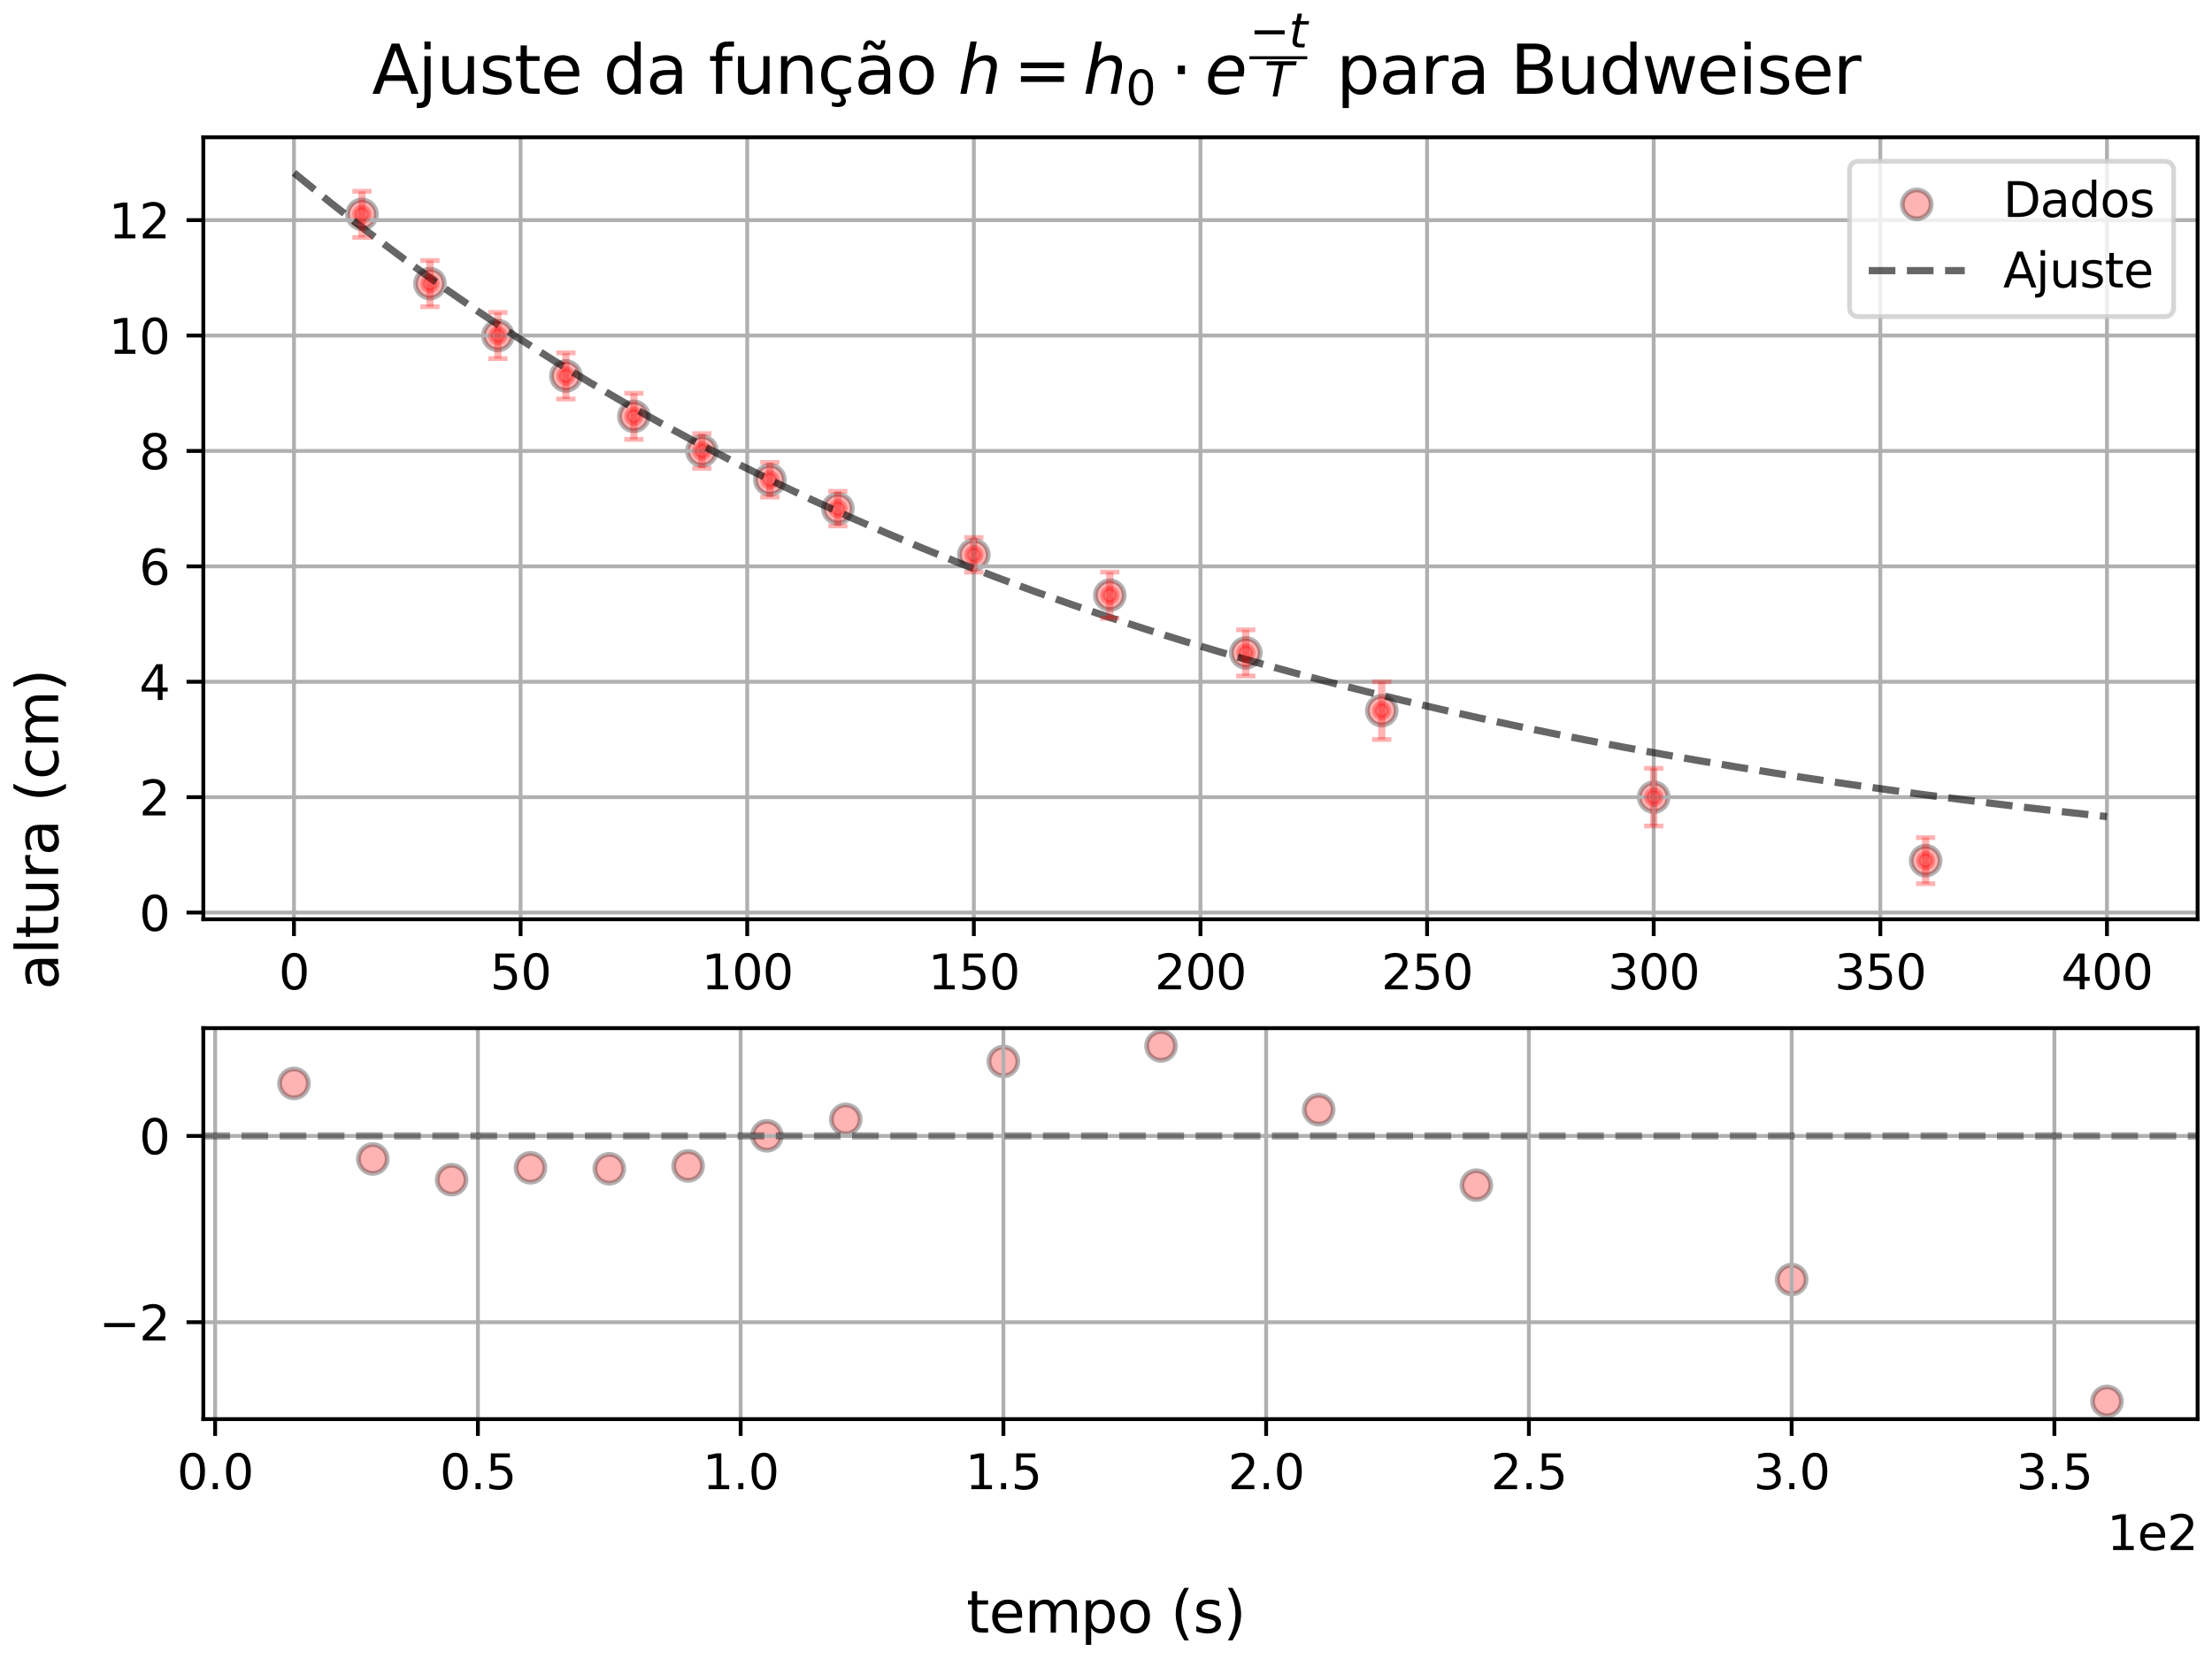 <?xml version="1.0" encoding="utf-8" standalone="no"?>
<!DOCTYPE svg PUBLIC "-//W3C//DTD SVG 1.1//EN"
  "http://www.w3.org/Graphics/SVG/1.1/DTD/svg11.dtd">
<svg xmlns:xlink="http://www.w3.org/1999/xlink" width="460.8pt" height="345.6pt" viewBox="0 0 460.8 345.6" xmlns="http://www.w3.org/2000/svg" version="1.1">
 <defs>
  <style type="text/css">*{stroke-linejoin: round; stroke-linecap: butt}</style>
 </defs>
 <g id="figure_1">
  <g id="patch_1">
   <path d="M 0 345.6 
L 460.8 345.6 
L 460.8 0 
L 0 0 
z
" style="fill: #ffffff"/>
  </g>
  <g id="axes_1">
   <g id="patch_2">
    <path d="M 42.357 191.501 
L 457.8 191.501 
L 457.8 28.601 
L 42.357 28.601 
z
" style="fill: #ffffff"/>
   </g>
   <g id="PathCollection_1">
    <defs>
     <path id="md650c6ac87" d="M 0 3 
C 0.796 3 1.559 2.684 2.121 2.121 
C 2.684 1.559 3 0.796 3 0 
C 3 -0.796 2.684 -1.559 2.121 -2.121 
C 1.559 -2.684 0.796 -3 0 -3 
C -0.796 -3 -1.559 -2.684 -2.121 -2.121 
C -2.684 -1.559 -3 -0.796 -3 0 
C -3 0.796 -2.684 1.559 -2.121 2.121 
C -1.559 2.684 -0.796 3 0 3 
z
" style="stroke: #000000; stroke-opacity: 0.3"/>
    </defs>
    <g clip-path="url(#pfd90119ffb)">
     <use xlink:href="#md650c6ac87" x="75.403" y="44.658" style="fill: #ff0000; fill-opacity: 0.3; stroke: #000000; stroke-opacity: 0.3"/>
     <use xlink:href="#md650c6ac87" x="89.566" y="59.083" style="fill: #ff0000; fill-opacity: 0.3; stroke: #000000; stroke-opacity: 0.3"/>
     <use xlink:href="#md650c6ac87" x="103.729" y="69.901" style="fill: #ff0000; fill-opacity: 0.3; stroke: #000000; stroke-opacity: 0.3"/>
     <use xlink:href="#md650c6ac87" x="117.892" y="78.316" style="fill: #ff0000; fill-opacity: 0.3; stroke: #000000; stroke-opacity: 0.3"/>
     <use xlink:href="#md650c6ac87" x="132.055" y="86.73" style="fill: #ff0000; fill-opacity: 0.3; stroke: #000000; stroke-opacity: 0.3"/>
     <use xlink:href="#md650c6ac87" x="146.217" y="93.942" style="fill: #ff0000; fill-opacity: 0.3; stroke: #000000; stroke-opacity: 0.3"/>
     <use xlink:href="#md650c6ac87" x="160.38" y="99.953" style="fill: #ff0000; fill-opacity: 0.3; stroke: #000000; stroke-opacity: 0.3"/>
     <use xlink:href="#md650c6ac87" x="174.543" y="105.963" style="fill: #ff0000; fill-opacity: 0.3; stroke: #000000; stroke-opacity: 0.3"/>
     <use xlink:href="#md650c6ac87" x="202.869" y="115.579" style="fill: #ff0000; fill-opacity: 0.3; stroke: #000000; stroke-opacity: 0.3"/>
     <use xlink:href="#md650c6ac87" x="231.194" y="123.994" style="fill: #ff0000; fill-opacity: 0.3; stroke: #000000; stroke-opacity: 0.3"/>
     <use xlink:href="#md650c6ac87" x="259.52" y="136.014" style="fill: #ff0000; fill-opacity: 0.3; stroke: #000000; stroke-opacity: 0.3"/>
     <use xlink:href="#md650c6ac87" x="287.846" y="148.035" style="fill: #ff0000; fill-opacity: 0.3; stroke: #000000; stroke-opacity: 0.3"/>
     <use xlink:href="#md650c6ac87" x="344.497" y="166.065" style="fill: #ff0000; fill-opacity: 0.3; stroke: #000000; stroke-opacity: 0.3"/>
     <use xlink:href="#md650c6ac87" x="401.148" y="179.288" style="fill: #ff0000; fill-opacity: 0.3; stroke: #000000; stroke-opacity: 0.3"/>
    </g>
   </g>
   <g id="matplotlib.axis_1">
    <g id="xtick_1">
     <g id="line2d_1">
      <path d="M 61.24 191.501 
L 61.24 28.601 
" clip-path="url(#pfd90119ffb)" style="fill: none; stroke: #b0b0b0; stroke-width: 0.8; stroke-linecap: square"/>
     </g>
     <g id="line2d_2">
      <defs>
       <path id="m7cde6c7838" d="M 0 0 
L 0 3.5 
" style="stroke: #000000; stroke-width: 0.8"/>
      </defs>
      <g>
       <use xlink:href="#m7cde6c7838" x="61.24" y="191.501" style="stroke: #000000; stroke-width: 0.8"/>
      </g>
     </g>
     <g id="text_1">
      <!-- 0 -->
      <g transform="translate(58.059 206.099) scale(0.1 -0.1)">
       <defs>
        <path id="DejaVuSans-30" d="M 2034 4250 
Q 1547 4250 1301 3770 
Q 1056 3291 1056 2328 
Q 1056 1369 1301 889 
Q 1547 409 2034 409 
Q 2525 409 2770 889 
Q 3016 1369 3016 2328 
Q 3016 3291 2770 3770 
Q 2525 4250 2034 4250 
z
M 2034 4750 
Q 2819 4750 3233 4129 
Q 3647 3509 3647 2328 
Q 3647 1150 3233 529 
Q 2819 -91 2034 -91 
Q 1250 -91 836 529 
Q 422 1150 422 2328 
Q 422 3509 836 4129 
Q 1250 4750 2034 4750 
z
" transform="scale(0.016)"/>
       </defs>
       <use xlink:href="#DejaVuSans-30"/>
      </g>
     </g>
    </g>
    <g id="xtick_2">
     <g id="line2d_3">
      <path d="M 108.45 191.501 
L 108.45 28.601 
" clip-path="url(#pfd90119ffb)" style="fill: none; stroke: #b0b0b0; stroke-width: 0.8; stroke-linecap: square"/>
     </g>
     <g id="line2d_4">
      <g>
       <use xlink:href="#m7cde6c7838" x="108.45" y="191.501" style="stroke: #000000; stroke-width: 0.8"/>
      </g>
     </g>
     <g id="text_2">
      <!-- 50 -->
      <g transform="translate(102.087 206.099) scale(0.1 -0.1)">
       <defs>
        <path id="DejaVuSans-35" d="M 691 4666 
L 3169 4666 
L 3169 4134 
L 1269 4134 
L 1269 2991 
Q 1406 3038 1543 3061 
Q 1681 3084 1819 3084 
Q 2600 3084 3056 2656 
Q 3513 2228 3513 1497 
Q 3513 744 3044 326 
Q 2575 -91 1722 -91 
Q 1428 -91 1123 -41 
Q 819 9 494 109 
L 494 744 
Q 775 591 1075 516 
Q 1375 441 1709 441 
Q 2250 441 2565 725 
Q 2881 1009 2881 1497 
Q 2881 1984 2565 2268 
Q 2250 2553 1709 2553 
Q 1456 2553 1204 2497 
Q 953 2441 691 2322 
L 691 4666 
z
" transform="scale(0.016)"/>
       </defs>
       <use xlink:href="#DejaVuSans-35"/>
       <use xlink:href="#DejaVuSans-30" x="63.623"/>
      </g>
     </g>
    </g>
    <g id="xtick_3">
     <g id="line2d_5">
      <path d="M 155.659 191.501 
L 155.659 28.601 
" clip-path="url(#pfd90119ffb)" style="fill: none; stroke: #b0b0b0; stroke-width: 0.8; stroke-linecap: square"/>
     </g>
     <g id="line2d_6">
      <g>
       <use xlink:href="#m7cde6c7838" x="155.659" y="191.501" style="stroke: #000000; stroke-width: 0.8"/>
      </g>
     </g>
     <g id="text_3">
      <!-- 100 -->
      <g transform="translate(146.116 206.099) scale(0.1 -0.1)">
       <defs>
        <path id="DejaVuSans-31" d="M 794 531 
L 1825 531 
L 1825 4091 
L 703 3866 
L 703 4441 
L 1819 4666 
L 2450 4666 
L 2450 531 
L 3481 531 
L 3481 0 
L 794 0 
L 794 531 
z
" transform="scale(0.016)"/>
       </defs>
       <use xlink:href="#DejaVuSans-31"/>
       <use xlink:href="#DejaVuSans-30" x="63.623"/>
       <use xlink:href="#DejaVuSans-30" x="127.246"/>
      </g>
     </g>
    </g>
    <g id="xtick_4">
     <g id="line2d_7">
      <path d="M 202.869 191.501 
L 202.869 28.601 
" clip-path="url(#pfd90119ffb)" style="fill: none; stroke: #b0b0b0; stroke-width: 0.8; stroke-linecap: square"/>
     </g>
     <g id="line2d_8">
      <g>
       <use xlink:href="#m7cde6c7838" x="202.869" y="191.501" style="stroke: #000000; stroke-width: 0.8"/>
      </g>
     </g>
     <g id="text_4">
      <!-- 150 -->
      <g transform="translate(193.325 206.099) scale(0.1 -0.1)">
       <use xlink:href="#DejaVuSans-31"/>
       <use xlink:href="#DejaVuSans-35" x="63.623"/>
       <use xlink:href="#DejaVuSans-30" x="127.246"/>
      </g>
     </g>
    </g>
    <g id="xtick_5">
     <g id="line2d_9">
      <path d="M 250.078 191.501 
L 250.078 28.601 
" clip-path="url(#pfd90119ffb)" style="fill: none; stroke: #b0b0b0; stroke-width: 0.8; stroke-linecap: square"/>
     </g>
     <g id="line2d_10">
      <g>
       <use xlink:href="#m7cde6c7838" x="250.078" y="191.501" style="stroke: #000000; stroke-width: 0.8"/>
      </g>
     </g>
     <g id="text_5">
      <!-- 200 -->
      <g transform="translate(240.534 206.099) scale(0.1 -0.1)">
       <defs>
        <path id="DejaVuSans-32" d="M 1228 531 
L 3431 531 
L 3431 0 
L 469 0 
L 469 531 
Q 828 903 1448 1529 
Q 2069 2156 2228 2338 
Q 2531 2678 2651 2914 
Q 2772 3150 2772 3378 
Q 2772 3750 2511 3984 
Q 2250 4219 1831 4219 
Q 1534 4219 1204 4116 
Q 875 4013 500 3803 
L 500 4441 
Q 881 4594 1212 4672 
Q 1544 4750 1819 4750 
Q 2544 4750 2975 4387 
Q 3406 4025 3406 3419 
Q 3406 3131 3298 2873 
Q 3191 2616 2906 2266 
Q 2828 2175 2409 1742 
Q 1991 1309 1228 531 
z
" transform="scale(0.016)"/>
       </defs>
       <use xlink:href="#DejaVuSans-32"/>
       <use xlink:href="#DejaVuSans-30" x="63.623"/>
       <use xlink:href="#DejaVuSans-30" x="127.246"/>
      </g>
     </g>
    </g>
    <g id="xtick_6">
     <g id="line2d_11">
      <path d="M 297.288 191.501 
L 297.288 28.601 
" clip-path="url(#pfd90119ffb)" style="fill: none; stroke: #b0b0b0; stroke-width: 0.8; stroke-linecap: square"/>
     </g>
     <g id="line2d_12">
      <g>
       <use xlink:href="#m7cde6c7838" x="297.288" y="191.501" style="stroke: #000000; stroke-width: 0.8"/>
      </g>
     </g>
     <g id="text_6">
      <!-- 250 -->
      <g transform="translate(287.744 206.099) scale(0.1 -0.1)">
       <use xlink:href="#DejaVuSans-32"/>
       <use xlink:href="#DejaVuSans-35" x="63.623"/>
       <use xlink:href="#DejaVuSans-30" x="127.246"/>
      </g>
     </g>
    </g>
    <g id="xtick_7">
     <g id="line2d_13">
      <path d="M 344.497 191.501 
L 344.497 28.601 
" clip-path="url(#pfd90119ffb)" style="fill: none; stroke: #b0b0b0; stroke-width: 0.8; stroke-linecap: square"/>
     </g>
     <g id="line2d_14">
      <g>
       <use xlink:href="#m7cde6c7838" x="344.497" y="191.501" style="stroke: #000000; stroke-width: 0.8"/>
      </g>
     </g>
     <g id="text_7">
      <!-- 300 -->
      <g transform="translate(334.953 206.099) scale(0.1 -0.1)">
       <defs>
        <path id="DejaVuSans-33" d="M 2597 2516 
Q 3050 2419 3304 2112 
Q 3559 1806 3559 1356 
Q 3559 666 3084 287 
Q 2609 -91 1734 -91 
Q 1441 -91 1130 -33 
Q 819 25 488 141 
L 488 750 
Q 750 597 1062 519 
Q 1375 441 1716 441 
Q 2309 441 2620 675 
Q 2931 909 2931 1356 
Q 2931 1769 2642 2001 
Q 2353 2234 1838 2234 
L 1294 2234 
L 1294 2753 
L 1863 2753 
Q 2328 2753 2575 2939 
Q 2822 3125 2822 3475 
Q 2822 3834 2567 4026 
Q 2313 4219 1838 4219 
Q 1578 4219 1281 4162 
Q 984 4106 628 3988 
L 628 4550 
Q 988 4650 1302 4700 
Q 1616 4750 1894 4750 
Q 2613 4750 3031 4423 
Q 3450 4097 3450 3541 
Q 3450 3153 3228 2886 
Q 3006 2619 2597 2516 
z
" transform="scale(0.016)"/>
       </defs>
       <use xlink:href="#DejaVuSans-33"/>
       <use xlink:href="#DejaVuSans-30" x="63.623"/>
       <use xlink:href="#DejaVuSans-30" x="127.246"/>
      </g>
     </g>
    </g>
    <g id="xtick_8">
     <g id="line2d_15">
      <path d="M 391.707 191.501 
L 391.707 28.601 
" clip-path="url(#pfd90119ffb)" style="fill: none; stroke: #b0b0b0; stroke-width: 0.8; stroke-linecap: square"/>
     </g>
     <g id="line2d_16">
      <g>
       <use xlink:href="#m7cde6c7838" x="391.707" y="191.501" style="stroke: #000000; stroke-width: 0.8"/>
      </g>
     </g>
     <g id="text_8">
      <!-- 350 -->
      <g transform="translate(382.163 206.099) scale(0.1 -0.1)">
       <use xlink:href="#DejaVuSans-33"/>
       <use xlink:href="#DejaVuSans-35" x="63.623"/>
       <use xlink:href="#DejaVuSans-30" x="127.246"/>
      </g>
     </g>
    </g>
    <g id="xtick_9">
     <g id="line2d_17">
      <path d="M 438.916 191.501 
L 438.916 28.601 
" clip-path="url(#pfd90119ffb)" style="fill: none; stroke: #b0b0b0; stroke-width: 0.8; stroke-linecap: square"/>
     </g>
     <g id="line2d_18">
      <g>
       <use xlink:href="#m7cde6c7838" x="438.916" y="191.501" style="stroke: #000000; stroke-width: 0.8"/>
      </g>
     </g>
     <g id="text_9">
      <!-- 400 -->
      <g transform="translate(429.372 206.099) scale(0.1 -0.1)">
       <defs>
        <path id="DejaVuSans-34" d="M 2419 4116 
L 825 1625 
L 2419 1625 
L 2419 4116 
z
M 2253 4666 
L 3047 4666 
L 3047 1625 
L 3713 1625 
L 3713 1100 
L 3047 1100 
L 3047 0 
L 2419 0 
L 2419 1100 
L 313 1100 
L 313 1709 
L 2253 4666 
z
" transform="scale(0.016)"/>
       </defs>
       <use xlink:href="#DejaVuSans-34"/>
       <use xlink:href="#DejaVuSans-30" x="63.623"/>
       <use xlink:href="#DejaVuSans-30" x="127.246"/>
      </g>
     </g>
    </g>
   </g>
   <g id="matplotlib.axis_2">
    <g id="ytick_1">
     <g id="line2d_19">
      <path d="M 42.357 190.106 
L 457.8 190.106 
" clip-path="url(#pfd90119ffb)" style="fill: none; stroke: #b0b0b0; stroke-width: 0.8; stroke-linecap: square"/>
     </g>
     <g id="line2d_20">
      <defs>
       <path id="mdecacbf0d2" d="M 0 0 
L -3.5 0 
" style="stroke: #000000; stroke-width: 0.8"/>
      </defs>
      <g>
       <use xlink:href="#mdecacbf0d2" x="42.357" y="190.106" style="stroke: #000000; stroke-width: 0.8"/>
      </g>
     </g>
     <g id="text_10">
      <!-- 0 -->
      <g transform="translate(28.994 193.906) scale(0.1 -0.1)">
       <use xlink:href="#DejaVuSans-30"/>
      </g>
     </g>
    </g>
    <g id="ytick_2">
     <g id="line2d_21">
      <path d="M 42.357 166.065 
L 457.8 166.065 
" clip-path="url(#pfd90119ffb)" style="fill: none; stroke: #b0b0b0; stroke-width: 0.8; stroke-linecap: square"/>
     </g>
     <g id="line2d_22">
      <g>
       <use xlink:href="#mdecacbf0d2" x="42.357" y="166.065" style="stroke: #000000; stroke-width: 0.8"/>
      </g>
     </g>
     <g id="text_11">
      <!-- 2 -->
      <g transform="translate(28.994 169.865) scale(0.1 -0.1)">
       <use xlink:href="#DejaVuSans-32"/>
      </g>
     </g>
    </g>
    <g id="ytick_3">
     <g id="line2d_23">
      <path d="M 42.357 142.024 
L 457.8 142.024 
" clip-path="url(#pfd90119ffb)" style="fill: none; stroke: #b0b0b0; stroke-width: 0.8; stroke-linecap: square"/>
     </g>
     <g id="line2d_24">
      <g>
       <use xlink:href="#mdecacbf0d2" x="42.357" y="142.024" style="stroke: #000000; stroke-width: 0.8"/>
      </g>
     </g>
     <g id="text_12">
      <!-- 4 -->
      <g transform="translate(28.994 145.824) scale(0.1 -0.1)">
       <use xlink:href="#DejaVuSans-34"/>
      </g>
     </g>
    </g>
    <g id="ytick_4">
     <g id="line2d_25">
      <path d="M 42.357 117.983 
L 457.8 117.983 
" clip-path="url(#pfd90119ffb)" style="fill: none; stroke: #b0b0b0; stroke-width: 0.8; stroke-linecap: square"/>
     </g>
     <g id="line2d_26">
      <g>
       <use xlink:href="#mdecacbf0d2" x="42.357" y="117.983" style="stroke: #000000; stroke-width: 0.8"/>
      </g>
     </g>
     <g id="text_13">
      <!-- 6 -->
      <g transform="translate(28.994 121.783) scale(0.1 -0.1)">
       <defs>
        <path id="DejaVuSans-36" d="M 2113 2584 
Q 1688 2584 1439 2293 
Q 1191 2003 1191 1497 
Q 1191 994 1439 701 
Q 1688 409 2113 409 
Q 2538 409 2786 701 
Q 3034 994 3034 1497 
Q 3034 2003 2786 2293 
Q 2538 2584 2113 2584 
z
M 3366 4563 
L 3366 3988 
Q 3128 4100 2886 4159 
Q 2644 4219 2406 4219 
Q 1781 4219 1451 3797 
Q 1122 3375 1075 2522 
Q 1259 2794 1537 2939 
Q 1816 3084 2150 3084 
Q 2853 3084 3261 2657 
Q 3669 2231 3669 1497 
Q 3669 778 3244 343 
Q 2819 -91 2113 -91 
Q 1303 -91 875 529 
Q 447 1150 447 2328 
Q 447 3434 972 4092 
Q 1497 4750 2381 4750 
Q 2619 4750 2861 4703 
Q 3103 4656 3366 4563 
z
" transform="scale(0.016)"/>
       </defs>
       <use xlink:href="#DejaVuSans-36"/>
      </g>
     </g>
    </g>
    <g id="ytick_5">
     <g id="line2d_27">
      <path d="M 42.357 93.942 
L 457.8 93.942 
" clip-path="url(#pfd90119ffb)" style="fill: none; stroke: #b0b0b0; stroke-width: 0.8; stroke-linecap: square"/>
     </g>
     <g id="line2d_28">
      <g>
       <use xlink:href="#mdecacbf0d2" x="42.357" y="93.942" style="stroke: #000000; stroke-width: 0.8"/>
      </g>
     </g>
     <g id="text_14">
      <!-- 8 -->
      <g transform="translate(28.994 97.742) scale(0.1 -0.1)">
       <defs>
        <path id="DejaVuSans-38" d="M 2034 2216 
Q 1584 2216 1326 1975 
Q 1069 1734 1069 1313 
Q 1069 891 1326 650 
Q 1584 409 2034 409 
Q 2484 409 2743 651 
Q 3003 894 3003 1313 
Q 3003 1734 2745 1975 
Q 2488 2216 2034 2216 
z
M 1403 2484 
Q 997 2584 770 2862 
Q 544 3141 544 3541 
Q 544 4100 942 4425 
Q 1341 4750 2034 4750 
Q 2731 4750 3128 4425 
Q 3525 4100 3525 3541 
Q 3525 3141 3298 2862 
Q 3072 2584 2669 2484 
Q 3125 2378 3379 2068 
Q 3634 1759 3634 1313 
Q 3634 634 3220 271 
Q 2806 -91 2034 -91 
Q 1263 -91 848 271 
Q 434 634 434 1313 
Q 434 1759 690 2068 
Q 947 2378 1403 2484 
z
M 1172 3481 
Q 1172 3119 1398 2916 
Q 1625 2713 2034 2713 
Q 2441 2713 2670 2916 
Q 2900 3119 2900 3481 
Q 2900 3844 2670 4047 
Q 2441 4250 2034 4250 
Q 1625 4250 1398 4047 
Q 1172 3844 1172 3481 
z
" transform="scale(0.016)"/>
       </defs>
       <use xlink:href="#DejaVuSans-38"/>
      </g>
     </g>
    </g>
    <g id="ytick_6">
     <g id="line2d_29">
      <path d="M 42.357 69.901 
L 457.8 69.901 
" clip-path="url(#pfd90119ffb)" style="fill: none; stroke: #b0b0b0; stroke-width: 0.8; stroke-linecap: square"/>
     </g>
     <g id="line2d_30">
      <g>
       <use xlink:href="#mdecacbf0d2" x="42.357" y="69.901" style="stroke: #000000; stroke-width: 0.8"/>
      </g>
     </g>
     <g id="text_15">
      <!-- 10 -->
      <g transform="translate(22.632 73.701) scale(0.1 -0.1)">
       <use xlink:href="#DejaVuSans-31"/>
       <use xlink:href="#DejaVuSans-30" x="63.623"/>
      </g>
     </g>
    </g>
    <g id="ytick_7">
     <g id="line2d_31">
      <path d="M 42.357 45.86 
L 457.8 45.86 
" clip-path="url(#pfd90119ffb)" style="fill: none; stroke: #b0b0b0; stroke-width: 0.8; stroke-linecap: square"/>
     </g>
     <g id="line2d_32">
      <g>
       <use xlink:href="#mdecacbf0d2" x="42.357" y="45.86" style="stroke: #000000; stroke-width: 0.8"/>
      </g>
     </g>
     <g id="text_16">
      <!-- 12 -->
      <g transform="translate(22.632 49.659) scale(0.1 -0.1)">
       <use xlink:href="#DejaVuSans-31"/>
       <use xlink:href="#DejaVuSans-32" x="63.623"/>
      </g>
     </g>
    </g>
   </g>
   <g id="line2d_33">
    <defs>
     <path id="m884711d82c" d="M 0 1.5 
C 0.398 1.5 0.779 1.342 1.061 1.061 
C 1.342 0.779 1.5 0.398 1.5 0 
C 1.5 -0.398 1.342 -0.779 1.061 -1.061 
C 0.779 -1.342 0.398 -1.5 0 -1.5 
C -0.398 -1.5 -0.779 -1.342 -1.061 -1.061 
C -1.342 -0.779 -1.5 -0.398 -1.5 0 
C -1.5 0.398 -1.342 0.779 -1.061 1.061 
C -0.779 1.342 -0.398 1.5 0 1.5 
z
" style="stroke: #ff0000; stroke-opacity: 0.3"/>
    </defs>
    <g clip-path="url(#pfd90119ffb)">
     <use xlink:href="#m884711d82c" x="75.403" y="44.658" style="fill: #ff0000; fill-opacity: 0.3; stroke: #ff0000; stroke-opacity: 0.3"/>
     <use xlink:href="#m884711d82c" x="89.566" y="59.083" style="fill: #ff0000; fill-opacity: 0.3; stroke: #ff0000; stroke-opacity: 0.3"/>
     <use xlink:href="#m884711d82c" x="103.729" y="69.901" style="fill: #ff0000; fill-opacity: 0.3; stroke: #ff0000; stroke-opacity: 0.3"/>
     <use xlink:href="#m884711d82c" x="117.892" y="78.316" style="fill: #ff0000; fill-opacity: 0.3; stroke: #ff0000; stroke-opacity: 0.3"/>
     <use xlink:href="#m884711d82c" x="132.055" y="86.73" style="fill: #ff0000; fill-opacity: 0.3; stroke: #ff0000; stroke-opacity: 0.3"/>
     <use xlink:href="#m884711d82c" x="146.217" y="93.942" style="fill: #ff0000; fill-opacity: 0.3; stroke: #ff0000; stroke-opacity: 0.3"/>
     <use xlink:href="#m884711d82c" x="160.38" y="99.953" style="fill: #ff0000; fill-opacity: 0.3; stroke: #ff0000; stroke-opacity: 0.3"/>
     <use xlink:href="#m884711d82c" x="174.543" y="105.963" style="fill: #ff0000; fill-opacity: 0.3; stroke: #ff0000; stroke-opacity: 0.3"/>
     <use xlink:href="#m884711d82c" x="202.869" y="115.579" style="fill: #ff0000; fill-opacity: 0.3; stroke: #ff0000; stroke-opacity: 0.3"/>
     <use xlink:href="#m884711d82c" x="231.194" y="123.994" style="fill: #ff0000; fill-opacity: 0.3; stroke: #ff0000; stroke-opacity: 0.3"/>
     <use xlink:href="#m884711d82c" x="259.52" y="136.014" style="fill: #ff0000; fill-opacity: 0.3; stroke: #ff0000; stroke-opacity: 0.3"/>
     <use xlink:href="#m884711d82c" x="287.846" y="148.035" style="fill: #ff0000; fill-opacity: 0.3; stroke: #ff0000; stroke-opacity: 0.3"/>
     <use xlink:href="#m884711d82c" x="344.497" y="166.065" style="fill: #ff0000; fill-opacity: 0.3; stroke: #ff0000; stroke-opacity: 0.3"/>
     <use xlink:href="#m884711d82c" x="401.148" y="179.288" style="fill: #ff0000; fill-opacity: 0.3; stroke: #ff0000; stroke-opacity: 0.3"/>
    </g>
   </g>
   <g id="line2d_34">
    <path d="M 61.24 36.005 
L 68.948 42.297 
L 76.656 48.331 
L 84.363 54.119 
L 92.071 59.671 
L 99.779 64.996 
L 107.486 70.104 
L 115.194 75.003 
L 122.902 79.702 
L 130.609 84.21 
L 138.317 88.533 
L 146.025 92.68 
L 153.732 96.657 
L 161.44 100.472 
L 169.148 104.132 
L 176.855 107.642 
L 184.563 111.008 
L 192.271 114.238 
L 199.978 117.335 
L 207.686 120.306 
L 215.394 123.156 
L 223.101 125.889 
L 230.809 128.511 
L 238.517 131.025 
L 246.224 133.437 
L 253.932 135.751 
L 261.64 137.97 
L 269.347 140.099 
L 277.055 142.14 
L 284.763 144.098 
L 292.47 145.977 
L 300.178 147.778 
L 307.886 149.506 
L 315.593 151.164 
L 323.301 152.754 
L 331.009 154.279 
L 338.716 155.741 
L 346.424 157.144 
L 354.132 158.49 
L 361.839 159.781 
L 369.547 161.019 
L 377.255 162.207 
L 384.962 163.346 
L 392.67 164.438 
L 400.378 165.486 
L 408.085 166.491 
L 415.793 167.455 
L 423.501 168.38 
L 431.208 169.267 
L 438.916 170.118 
" clip-path="url(#pfd90119ffb)" style="fill: none; stroke-dasharray: 5.55,2.4; stroke-dashoffset: 0; stroke: #000000; stroke-opacity: 0.6; stroke-width: 1.5"/>
   </g>
   <g id="LineCollection_1">
    <path d="M 75.403 49.466 
L 75.403 39.85 
" clip-path="url(#pfd90119ffb)" style="fill: none; stroke: #ff0000; stroke-opacity: 0.3; stroke-width: 1.5"/>
    <path d="M 89.566 63.891 
L 89.566 54.275 
" clip-path="url(#pfd90119ffb)" style="fill: none; stroke: #ff0000; stroke-opacity: 0.3; stroke-width: 1.5"/>
    <path d="M 103.729 74.709 
L 103.729 65.093 
" clip-path="url(#pfd90119ffb)" style="fill: none; stroke: #ff0000; stroke-opacity: 0.3; stroke-width: 1.5"/>
    <path d="M 117.892 83.124 
L 117.892 73.507 
" clip-path="url(#pfd90119ffb)" style="fill: none; stroke: #ff0000; stroke-opacity: 0.3; stroke-width: 1.5"/>
    <path d="M 132.055 91.538 
L 132.055 81.922 
" clip-path="url(#pfd90119ffb)" style="fill: none; stroke: #ff0000; stroke-opacity: 0.3; stroke-width: 1.5"/>
    <path d="M 146.217 97.548 
L 146.217 90.336 
" clip-path="url(#pfd90119ffb)" style="fill: none; stroke: #ff0000; stroke-opacity: 0.3; stroke-width: 1.5"/>
    <path d="M 160.38 103.559 
L 160.38 96.346 
" clip-path="url(#pfd90119ffb)" style="fill: none; stroke: #ff0000; stroke-opacity: 0.3; stroke-width: 1.5"/>
    <path d="M 174.543 109.569 
L 174.543 102.357 
" clip-path="url(#pfd90119ffb)" style="fill: none; stroke: #ff0000; stroke-opacity: 0.3; stroke-width: 1.5"/>
    <path d="M 202.869 119.185 
L 202.869 111.973 
" clip-path="url(#pfd90119ffb)" style="fill: none; stroke: #ff0000; stroke-opacity: 0.3; stroke-width: 1.5"/>
    <path d="M 231.194 128.802 
L 231.194 119.185 
" clip-path="url(#pfd90119ffb)" style="fill: none; stroke: #ff0000; stroke-opacity: 0.3; stroke-width: 1.5"/>
    <path d="M 259.52 140.822 
L 259.52 131.206 
" clip-path="url(#pfd90119ffb)" style="fill: none; stroke: #ff0000; stroke-opacity: 0.3; stroke-width: 1.5"/>
    <path d="M 287.846 154.045 
L 287.846 142.024 
" clip-path="url(#pfd90119ffb)" style="fill: none; stroke: #ff0000; stroke-opacity: 0.3; stroke-width: 1.5"/>
    <path d="M 344.497 172.076 
L 344.497 160.055 
" clip-path="url(#pfd90119ffb)" style="fill: none; stroke: #ff0000; stroke-opacity: 0.3; stroke-width: 1.5"/>
    <path d="M 401.148 184.096 
L 401.148 174.48 
" clip-path="url(#pfd90119ffb)" style="fill: none; stroke: #ff0000; stroke-opacity: 0.3; stroke-width: 1.5"/>
   </g>
   <g id="line2d_35">
    <defs>
     <path id="m0402b47ddf" d="M 2 0 
L -2 -0 
" style="stroke: #ff0000; stroke-opacity: 0.3"/>
    </defs>
    <g clip-path="url(#pfd90119ffb)">
     <use xlink:href="#m0402b47ddf" x="75.403" y="49.466" style="fill: #ff0000; fill-opacity: 0.3; stroke: #ff0000; stroke-opacity: 0.3"/>
     <use xlink:href="#m0402b47ddf" x="89.566" y="63.891" style="fill: #ff0000; fill-opacity: 0.3; stroke: #ff0000; stroke-opacity: 0.3"/>
     <use xlink:href="#m0402b47ddf" x="103.729" y="74.709" style="fill: #ff0000; fill-opacity: 0.3; stroke: #ff0000; stroke-opacity: 0.3"/>
     <use xlink:href="#m0402b47ddf" x="117.892" y="83.124" style="fill: #ff0000; fill-opacity: 0.3; stroke: #ff0000; stroke-opacity: 0.3"/>
     <use xlink:href="#m0402b47ddf" x="132.055" y="91.538" style="fill: #ff0000; fill-opacity: 0.3; stroke: #ff0000; stroke-opacity: 0.3"/>
     <use xlink:href="#m0402b47ddf" x="146.217" y="97.548" style="fill: #ff0000; fill-opacity: 0.3; stroke: #ff0000; stroke-opacity: 0.3"/>
     <use xlink:href="#m0402b47ddf" x="160.38" y="103.559" style="fill: #ff0000; fill-opacity: 0.3; stroke: #ff0000; stroke-opacity: 0.3"/>
     <use xlink:href="#m0402b47ddf" x="174.543" y="109.569" style="fill: #ff0000; fill-opacity: 0.3; stroke: #ff0000; stroke-opacity: 0.3"/>
     <use xlink:href="#m0402b47ddf" x="202.869" y="119.185" style="fill: #ff0000; fill-opacity: 0.3; stroke: #ff0000; stroke-opacity: 0.3"/>
     <use xlink:href="#m0402b47ddf" x="231.194" y="128.802" style="fill: #ff0000; fill-opacity: 0.3; stroke: #ff0000; stroke-opacity: 0.3"/>
     <use xlink:href="#m0402b47ddf" x="259.52" y="140.822" style="fill: #ff0000; fill-opacity: 0.3; stroke: #ff0000; stroke-opacity: 0.3"/>
     <use xlink:href="#m0402b47ddf" x="287.846" y="154.045" style="fill: #ff0000; fill-opacity: 0.3; stroke: #ff0000; stroke-opacity: 0.3"/>
     <use xlink:href="#m0402b47ddf" x="344.497" y="172.076" style="fill: #ff0000; fill-opacity: 0.3; stroke: #ff0000; stroke-opacity: 0.3"/>
     <use xlink:href="#m0402b47ddf" x="401.148" y="184.096" style="fill: #ff0000; fill-opacity: 0.3; stroke: #ff0000; stroke-opacity: 0.3"/>
    </g>
   </g>
   <g id="line2d_36">
    <g clip-path="url(#pfd90119ffb)">
     <use xlink:href="#m0402b47ddf" x="75.403" y="39.85" style="fill: #ff0000; fill-opacity: 0.3; stroke: #ff0000; stroke-opacity: 0.3"/>
     <use xlink:href="#m0402b47ddf" x="89.566" y="54.275" style="fill: #ff0000; fill-opacity: 0.3; stroke: #ff0000; stroke-opacity: 0.3"/>
     <use xlink:href="#m0402b47ddf" x="103.729" y="65.093" style="fill: #ff0000; fill-opacity: 0.3; stroke: #ff0000; stroke-opacity: 0.3"/>
     <use xlink:href="#m0402b47ddf" x="117.892" y="73.507" style="fill: #ff0000; fill-opacity: 0.3; stroke: #ff0000; stroke-opacity: 0.3"/>
     <use xlink:href="#m0402b47ddf" x="132.055" y="81.922" style="fill: #ff0000; fill-opacity: 0.3; stroke: #ff0000; stroke-opacity: 0.3"/>
     <use xlink:href="#m0402b47ddf" x="146.217" y="90.336" style="fill: #ff0000; fill-opacity: 0.3; stroke: #ff0000; stroke-opacity: 0.3"/>
     <use xlink:href="#m0402b47ddf" x="160.38" y="96.346" style="fill: #ff0000; fill-opacity: 0.3; stroke: #ff0000; stroke-opacity: 0.3"/>
     <use xlink:href="#m0402b47ddf" x="174.543" y="102.357" style="fill: #ff0000; fill-opacity: 0.3; stroke: #ff0000; stroke-opacity: 0.3"/>
     <use xlink:href="#m0402b47ddf" x="202.869" y="111.973" style="fill: #ff0000; fill-opacity: 0.3; stroke: #ff0000; stroke-opacity: 0.3"/>
     <use xlink:href="#m0402b47ddf" x="231.194" y="119.185" style="fill: #ff0000; fill-opacity: 0.3; stroke: #ff0000; stroke-opacity: 0.3"/>
     <use xlink:href="#m0402b47ddf" x="259.52" y="131.206" style="fill: #ff0000; fill-opacity: 0.3; stroke: #ff0000; stroke-opacity: 0.3"/>
     <use xlink:href="#m0402b47ddf" x="287.846" y="142.024" style="fill: #ff0000; fill-opacity: 0.3; stroke: #ff0000; stroke-opacity: 0.3"/>
     <use xlink:href="#m0402b47ddf" x="344.497" y="160.055" style="fill: #ff0000; fill-opacity: 0.3; stroke: #ff0000; stroke-opacity: 0.3"/>
     <use xlink:href="#m0402b47ddf" x="401.148" y="174.48" style="fill: #ff0000; fill-opacity: 0.3; stroke: #ff0000; stroke-opacity: 0.3"/>
    </g>
   </g>
   <g id="patch_3">
    <path d="M 42.357 191.501 
L 42.357 28.601 
" style="fill: none; stroke: #000000; stroke-width: 0.8; stroke-linejoin: miter; stroke-linecap: square"/>
   </g>
   <g id="patch_4">
    <path d="M 457.8 191.501 
L 457.8 28.601 
" style="fill: none; stroke: #000000; stroke-width: 0.8; stroke-linejoin: miter; stroke-linecap: square"/>
   </g>
   <g id="patch_5">
    <path d="M 42.357 191.501 
L 457.8 191.501 
" style="fill: none; stroke: #000000; stroke-width: 0.8; stroke-linejoin: miter; stroke-linecap: square"/>
   </g>
   <g id="patch_6">
    <path d="M 42.357 28.601 
L 457.8 28.601 
" style="fill: none; stroke: #000000; stroke-width: 0.8; stroke-linejoin: miter; stroke-linecap: square"/>
   </g>
   <g id="legend_1">
    <g id="patch_7">
     <path d="M 387.295 65.957 
L 450.8 65.957 
Q 452.8 65.957 452.8 63.957 
L 452.8 35.601 
Q 452.8 33.601 450.8 33.601 
L 387.295 33.601 
Q 385.295 33.601 385.295 35.601 
L 385.295 63.957 
Q 385.295 65.957 387.295 65.957 
z
" style="fill: #ffffff; opacity: 0.8; stroke: #cccccc; stroke-linejoin: miter"/>
    </g>
    <g id="PathCollection_2">
     <g>
      <use xlink:href="#md650c6ac87" x="399.295" y="42.574" style="fill: #ff0000; fill-opacity: 0.3; stroke: #000000; stroke-opacity: 0.3"/>
     </g>
    </g>
    <g id="text_17">
     <!-- Dados -->
     <g transform="translate(417.295 45.199) scale(0.1 -0.1)">
      <defs>
       <path id="DejaVuSans-44" d="M 1259 4147 
L 1259 519 
L 2022 519 
Q 2988 519 3436 956 
Q 3884 1394 3884 2338 
Q 3884 3275 3436 3711 
Q 2988 4147 2022 4147 
L 1259 4147 
z
M 628 4666 
L 1925 4666 
Q 3281 4666 3915 4102 
Q 4550 3538 4550 2338 
Q 4550 1131 3912 565 
Q 3275 0 1925 0 
L 628 0 
L 628 4666 
z
" transform="scale(0.016)"/>
       <path id="DejaVuSans-61" d="M 2194 1759 
Q 1497 1759 1228 1600 
Q 959 1441 959 1056 
Q 959 750 1161 570 
Q 1363 391 1709 391 
Q 2188 391 2477 730 
Q 2766 1069 2766 1631 
L 2766 1759 
L 2194 1759 
z
M 3341 1997 
L 3341 0 
L 2766 0 
L 2766 531 
Q 2569 213 2275 61 
Q 1981 -91 1556 -91 
Q 1019 -91 701 211 
Q 384 513 384 1019 
Q 384 1609 779 1909 
Q 1175 2209 1959 2209 
L 2766 2209 
L 2766 2266 
Q 2766 2663 2505 2880 
Q 2244 3097 1772 3097 
Q 1472 3097 1187 3025 
Q 903 2953 641 2809 
L 641 3341 
Q 956 3463 1253 3523 
Q 1550 3584 1831 3584 
Q 2591 3584 2966 3190 
Q 3341 2797 3341 1997 
z
" transform="scale(0.016)"/>
       <path id="DejaVuSans-64" d="M 2906 2969 
L 2906 4863 
L 3481 4863 
L 3481 0 
L 2906 0 
L 2906 525 
Q 2725 213 2448 61 
Q 2172 -91 1784 -91 
Q 1150 -91 751 415 
Q 353 922 353 1747 
Q 353 2572 751 3078 
Q 1150 3584 1784 3584 
Q 2172 3584 2448 3432 
Q 2725 3281 2906 2969 
z
M 947 1747 
Q 947 1113 1208 752 
Q 1469 391 1925 391 
Q 2381 391 2643 752 
Q 2906 1113 2906 1747 
Q 2906 2381 2643 2742 
Q 2381 3103 1925 3103 
Q 1469 3103 1208 2742 
Q 947 2381 947 1747 
z
" transform="scale(0.016)"/>
       <path id="DejaVuSans-6f" d="M 1959 3097 
Q 1497 3097 1228 2736 
Q 959 2375 959 1747 
Q 959 1119 1226 758 
Q 1494 397 1959 397 
Q 2419 397 2687 759 
Q 2956 1122 2956 1747 
Q 2956 2369 2687 2733 
Q 2419 3097 1959 3097 
z
M 1959 3584 
Q 2709 3584 3137 3096 
Q 3566 2609 3566 1747 
Q 3566 888 3137 398 
Q 2709 -91 1959 -91 
Q 1206 -91 779 398 
Q 353 888 353 1747 
Q 353 2609 779 3096 
Q 1206 3584 1959 3584 
z
" transform="scale(0.016)"/>
       <path id="DejaVuSans-73" d="M 2834 3397 
L 2834 2853 
Q 2591 2978 2328 3040 
Q 2066 3103 1784 3103 
Q 1356 3103 1142 2972 
Q 928 2841 928 2578 
Q 928 2378 1081 2264 
Q 1234 2150 1697 2047 
L 1894 2003 
Q 2506 1872 2764 1633 
Q 3022 1394 3022 966 
Q 3022 478 2636 193 
Q 2250 -91 1575 -91 
Q 1294 -91 989 -36 
Q 684 19 347 128 
L 347 722 
Q 666 556 975 473 
Q 1284 391 1588 391 
Q 1994 391 2212 530 
Q 2431 669 2431 922 
Q 2431 1156 2273 1281 
Q 2116 1406 1581 1522 
L 1381 1569 
Q 847 1681 609 1914 
Q 372 2147 372 2553 
Q 372 3047 722 3315 
Q 1072 3584 1716 3584 
Q 2034 3584 2315 3537 
Q 2597 3491 2834 3397 
z
" transform="scale(0.016)"/>
      </defs>
      <use xlink:href="#DejaVuSans-44"/>
      <use xlink:href="#DejaVuSans-61" x="77.002"/>
      <use xlink:href="#DejaVuSans-64" x="138.281"/>
      <use xlink:href="#DejaVuSans-6f" x="201.758"/>
      <use xlink:href="#DejaVuSans-73" x="262.939"/>
     </g>
    </g>
    <g id="line2d_37">
     <path d="M 389.295 56.377 
L 399.295 56.377 
L 409.295 56.377 
" style="fill: none; stroke-dasharray: 5.55,2.4; stroke-dashoffset: 0; stroke: #000000; stroke-opacity: 0.6; stroke-width: 1.5"/>
    </g>
    <g id="text_18">
     <!-- Ajuste -->
     <g transform="translate(417.295 59.877) scale(0.1 -0.1)">
      <defs>
       <path id="DejaVuSans-41" d="M 2188 4044 
L 1331 1722 
L 3047 1722 
L 2188 4044 
z
M 1831 4666 
L 2547 4666 
L 4325 0 
L 3669 0 
L 3244 1197 
L 1141 1197 
L 716 0 
L 50 0 
L 1831 4666 
z
" transform="scale(0.016)"/>
       <path id="DejaVuSans-6a" d="M 603 3500 
L 1178 3500 
L 1178 -63 
Q 1178 -731 923 -1031 
Q 669 -1331 103 -1331 
L -116 -1331 
L -116 -844 
L 38 -844 
Q 366 -844 484 -692 
Q 603 -541 603 -63 
L 603 3500 
z
M 603 4863 
L 1178 4863 
L 1178 4134 
L 603 4134 
L 603 4863 
z
" transform="scale(0.016)"/>
       <path id="DejaVuSans-75" d="M 544 1381 
L 544 3500 
L 1119 3500 
L 1119 1403 
Q 1119 906 1312 657 
Q 1506 409 1894 409 
Q 2359 409 2629 706 
Q 2900 1003 2900 1516 
L 2900 3500 
L 3475 3500 
L 3475 0 
L 2900 0 
L 2900 538 
Q 2691 219 2414 64 
Q 2138 -91 1772 -91 
Q 1169 -91 856 284 
Q 544 659 544 1381 
z
M 1991 3584 
L 1991 3584 
z
" transform="scale(0.016)"/>
       <path id="DejaVuSans-74" d="M 1172 4494 
L 1172 3500 
L 2356 3500 
L 2356 3053 
L 1172 3053 
L 1172 1153 
Q 1172 725 1289 603 
Q 1406 481 1766 481 
L 2356 481 
L 2356 0 
L 1766 0 
Q 1100 0 847 248 
Q 594 497 594 1153 
L 594 3053 
L 172 3053 
L 172 3500 
L 594 3500 
L 594 4494 
L 1172 4494 
z
" transform="scale(0.016)"/>
       <path id="DejaVuSans-65" d="M 3597 1894 
L 3597 1613 
L 953 1613 
Q 991 1019 1311 708 
Q 1631 397 2203 397 
Q 2534 397 2845 478 
Q 3156 559 3463 722 
L 3463 178 
Q 3153 47 2828 -22 
Q 2503 -91 2169 -91 
Q 1331 -91 842 396 
Q 353 884 353 1716 
Q 353 2575 817 3079 
Q 1281 3584 2069 3584 
Q 2775 3584 3186 3129 
Q 3597 2675 3597 1894 
z
M 3022 2063 
Q 3016 2534 2758 2815 
Q 2500 3097 2075 3097 
Q 1594 3097 1305 2825 
Q 1016 2553 972 2059 
L 3022 2063 
z
" transform="scale(0.016)"/>
      </defs>
      <use xlink:href="#DejaVuSans-41"/>
      <use xlink:href="#DejaVuSans-6a" x="68.408"/>
      <use xlink:href="#DejaVuSans-75" x="96.191"/>
      <use xlink:href="#DejaVuSans-73" x="159.57"/>
      <use xlink:href="#DejaVuSans-74" x="211.67"/>
      <use xlink:href="#DejaVuSans-65" x="250.879"/>
     </g>
    </g>
   </g>
  </g>
  <g id="axes_2">
   <g id="patch_8">
    <path d="M 42.357 295.629 
L 457.8 295.629 
L 457.8 214.179 
L 42.357 214.179 
z
" style="fill: #ffffff"/>
   </g>
   <g id="PathCollection_3">
    <g clip-path="url(#pffde16eb9a)">
     <use xlink:href="#md650c6ac87" x="61.24" y="225.696" style="fill: #ff0000; fill-opacity: 0.3; stroke: #000000; stroke-opacity: 0.3"/>
     <use xlink:href="#md650c6ac87" x="77.661" y="241.439" style="fill: #ff0000; fill-opacity: 0.3; stroke: #000000; stroke-opacity: 0.3"/>
     <use xlink:href="#md650c6ac87" x="94.082" y="245.757" style="fill: #ff0000; fill-opacity: 0.3; stroke: #000000; stroke-opacity: 0.3"/>
     <use xlink:href="#md650c6ac87" x="110.502" y="243.274" style="fill: #ff0000; fill-opacity: 0.3; stroke: #000000; stroke-opacity: 0.3"/>
     <use xlink:href="#md650c6ac87" x="126.923" y="243.477" style="fill: #ff0000; fill-opacity: 0.3; stroke: #000000; stroke-opacity: 0.3"/>
     <use xlink:href="#md650c6ac87" x="143.344" y="242.881" style="fill: #ff0000; fill-opacity: 0.3; stroke: #000000; stroke-opacity: 0.3"/>
     <use xlink:href="#md650c6ac87" x="159.764" y="236.607" style="fill: #ff0000; fill-opacity: 0.3; stroke: #000000; stroke-opacity: 0.3"/>
     <use xlink:href="#md650c6ac87" x="176.185" y="233.181" style="fill: #ff0000; fill-opacity: 0.3; stroke: #000000; stroke-opacity: 0.3"/>
     <use xlink:href="#md650c6ac87" x="209.027" y="221.108" style="fill: #ff0000; fill-opacity: 0.3; stroke: #000000; stroke-opacity: 0.3"/>
     <use xlink:href="#md650c6ac87" x="241.868" y="217.882" style="fill: #ff0000; fill-opacity: 0.3; stroke: #000000; stroke-opacity: 0.3"/>
     <use xlink:href="#md650c6ac87" x="274.709" y="231.163" style="fill: #ff0000; fill-opacity: 0.3; stroke: #000000; stroke-opacity: 0.3"/>
     <use xlink:href="#md650c6ac87" x="307.551" y="246.885" style="fill: #ff0000; fill-opacity: 0.3; stroke: #000000; stroke-opacity: 0.3"/>
     <use xlink:href="#md650c6ac87" x="373.233" y="266.553" style="fill: #ff0000; fill-opacity: 0.3; stroke: #000000; stroke-opacity: 0.3"/>
     <use xlink:href="#md650c6ac87" x="438.916" y="291.927" style="fill: #ff0000; fill-opacity: 0.3; stroke: #000000; stroke-opacity: 0.3"/>
    </g>
   </g>
   <g id="matplotlib.axis_3">
    <g id="xtick_10">
     <g id="line2d_38">
      <path d="M 44.82 295.629 
L 44.82 214.179 
" clip-path="url(#pffde16eb9a)" style="fill: none; stroke: #b0b0b0; stroke-width: 0.8; stroke-linecap: square"/>
     </g>
     <g id="line2d_39">
      <g>
       <use xlink:href="#m7cde6c7838" x="44.82" y="295.629" style="stroke: #000000; stroke-width: 0.8"/>
      </g>
     </g>
     <g id="text_19">
      <!-- 0.0 -->
      <g transform="translate(36.868 310.228) scale(0.1 -0.1)">
       <defs>
        <path id="DejaVuSans-2e" d="M 684 794 
L 1344 794 
L 1344 0 
L 684 0 
L 684 794 
z
" transform="scale(0.016)"/>
       </defs>
       <use xlink:href="#DejaVuSans-30"/>
       <use xlink:href="#DejaVuSans-2e" x="63.623"/>
       <use xlink:href="#DejaVuSans-30" x="95.41"/>
      </g>
     </g>
    </g>
    <g id="xtick_11">
     <g id="line2d_40">
      <path d="M 99.555 295.629 
L 99.555 214.179 
" clip-path="url(#pffde16eb9a)" style="fill: none; stroke: #b0b0b0; stroke-width: 0.8; stroke-linecap: square"/>
     </g>
     <g id="line2d_41">
      <g>
       <use xlink:href="#m7cde6c7838" x="99.555" y="295.629" style="stroke: #000000; stroke-width: 0.8"/>
      </g>
     </g>
     <g id="text_20">
      <!-- 0.5 -->
      <g transform="translate(91.604 310.228) scale(0.1 -0.1)">
       <use xlink:href="#DejaVuSans-30"/>
       <use xlink:href="#DejaVuSans-2e" x="63.623"/>
       <use xlink:href="#DejaVuSans-35" x="95.41"/>
      </g>
     </g>
    </g>
    <g id="xtick_12">
     <g id="line2d_42">
      <path d="M 154.291 295.629 
L 154.291 214.179 
" clip-path="url(#pffde16eb9a)" style="fill: none; stroke: #b0b0b0; stroke-width: 0.8; stroke-linecap: square"/>
     </g>
     <g id="line2d_43">
      <g>
       <use xlink:href="#m7cde6c7838" x="154.291" y="295.629" style="stroke: #000000; stroke-width: 0.8"/>
      </g>
     </g>
     <g id="text_21">
      <!-- 1.0 -->
      <g transform="translate(146.339 310.228) scale(0.1 -0.1)">
       <use xlink:href="#DejaVuSans-31"/>
       <use xlink:href="#DejaVuSans-2e" x="63.623"/>
       <use xlink:href="#DejaVuSans-30" x="95.41"/>
      </g>
     </g>
    </g>
    <g id="xtick_13">
     <g id="line2d_44">
      <path d="M 209.027 295.629 
L 209.027 214.179 
" clip-path="url(#pffde16eb9a)" style="fill: none; stroke: #b0b0b0; stroke-width: 0.8; stroke-linecap: square"/>
     </g>
     <g id="line2d_45">
      <g>
       <use xlink:href="#m7cde6c7838" x="209.027" y="295.629" style="stroke: #000000; stroke-width: 0.8"/>
      </g>
     </g>
     <g id="text_22">
      <!-- 1.5 -->
      <g transform="translate(201.075 310.228) scale(0.1 -0.1)">
       <use xlink:href="#DejaVuSans-31"/>
       <use xlink:href="#DejaVuSans-2e" x="63.623"/>
       <use xlink:href="#DejaVuSans-35" x="95.41"/>
      </g>
     </g>
    </g>
    <g id="xtick_14">
     <g id="line2d_46">
      <path d="M 263.762 295.629 
L 263.762 214.179 
" clip-path="url(#pffde16eb9a)" style="fill: none; stroke: #b0b0b0; stroke-width: 0.8; stroke-linecap: square"/>
     </g>
     <g id="line2d_47">
      <g>
       <use xlink:href="#m7cde6c7838" x="263.762" y="295.629" style="stroke: #000000; stroke-width: 0.8"/>
      </g>
     </g>
     <g id="text_23">
      <!-- 2.0 -->
      <g transform="translate(255.811 310.228) scale(0.1 -0.1)">
       <use xlink:href="#DejaVuSans-32"/>
       <use xlink:href="#DejaVuSans-2e" x="63.623"/>
       <use xlink:href="#DejaVuSans-30" x="95.41"/>
      </g>
     </g>
    </g>
    <g id="xtick_15">
     <g id="line2d_48">
      <path d="M 318.498 295.629 
L 318.498 214.179 
" clip-path="url(#pffde16eb9a)" style="fill: none; stroke: #b0b0b0; stroke-width: 0.8; stroke-linecap: square"/>
     </g>
     <g id="line2d_49">
      <g>
       <use xlink:href="#m7cde6c7838" x="318.498" y="295.629" style="stroke: #000000; stroke-width: 0.8"/>
      </g>
     </g>
     <g id="text_24">
      <!-- 2.5 -->
      <g transform="translate(310.546 310.228) scale(0.1 -0.1)">
       <use xlink:href="#DejaVuSans-32"/>
       <use xlink:href="#DejaVuSans-2e" x="63.623"/>
       <use xlink:href="#DejaVuSans-35" x="95.41"/>
      </g>
     </g>
    </g>
    <g id="xtick_16">
     <g id="line2d_50">
      <path d="M 373.233 295.629 
L 373.233 214.179 
" clip-path="url(#pffde16eb9a)" style="fill: none; stroke: #b0b0b0; stroke-width: 0.8; stroke-linecap: square"/>
     </g>
     <g id="line2d_51">
      <g>
       <use xlink:href="#m7cde6c7838" x="373.233" y="295.629" style="stroke: #000000; stroke-width: 0.8"/>
      </g>
     </g>
     <g id="text_25">
      <!-- 3.0 -->
      <g transform="translate(365.282 310.228) scale(0.1 -0.1)">
       <use xlink:href="#DejaVuSans-33"/>
       <use xlink:href="#DejaVuSans-2e" x="63.623"/>
       <use xlink:href="#DejaVuSans-30" x="95.41"/>
      </g>
     </g>
    </g>
    <g id="xtick_17">
     <g id="line2d_52">
      <path d="M 427.969 295.629 
L 427.969 214.179 
" clip-path="url(#pffde16eb9a)" style="fill: none; stroke: #b0b0b0; stroke-width: 0.8; stroke-linecap: square"/>
     </g>
     <g id="line2d_53">
      <g>
       <use xlink:href="#m7cde6c7838" x="427.969" y="295.629" style="stroke: #000000; stroke-width: 0.8"/>
      </g>
     </g>
     <g id="text_26">
      <!-- 3.5 -->
      <g transform="translate(420.017 310.228) scale(0.1 -0.1)">
       <use xlink:href="#DejaVuSans-33"/>
       <use xlink:href="#DejaVuSans-2e" x="63.623"/>
       <use xlink:href="#DejaVuSans-35" x="95.41"/>
      </g>
     </g>
    </g>
    <g id="text_27">
     <!-- 1e2 -->
     <g transform="translate(438.922 322.906) scale(0.1 -0.1)">
      <use xlink:href="#DejaVuSans-31"/>
      <use xlink:href="#DejaVuSans-65" x="63.623"/>
      <use xlink:href="#DejaVuSans-32" x="125.146"/>
     </g>
    </g>
   </g>
   <g id="matplotlib.axis_4">
    <g id="ytick_8">
     <g id="line2d_54">
      <path d="M 42.357 275.446 
L 457.8 275.446 
" clip-path="url(#pffde16eb9a)" style="fill: none; stroke: #b0b0b0; stroke-width: 0.8; stroke-linecap: square"/>
     </g>
     <g id="line2d_55">
      <g>
       <use xlink:href="#mdecacbf0d2" x="42.357" y="275.446" style="stroke: #000000; stroke-width: 0.8"/>
      </g>
     </g>
     <g id="text_28">
      <!-- −2 -->
      <g transform="translate(20.614 279.246) scale(0.1 -0.1)">
       <defs>
        <path id="DejaVuSans-2212" d="M 678 2272 
L 4684 2272 
L 4684 1741 
L 678 1741 
L 678 2272 
z
" transform="scale(0.016)"/>
       </defs>
       <use xlink:href="#DejaVuSans-2212"/>
       <use xlink:href="#DejaVuSans-32" x="83.789"/>
      </g>
     </g>
    </g>
    <g id="ytick_9">
     <g id="line2d_56">
      <path d="M 42.357 236.632 
L 457.8 236.632 
" clip-path="url(#pffde16eb9a)" style="fill: none; stroke: #b0b0b0; stroke-width: 0.8; stroke-linecap: square"/>
     </g>
     <g id="line2d_57">
      <g>
       <use xlink:href="#mdecacbf0d2" x="42.357" y="236.632" style="stroke: #000000; stroke-width: 0.8"/>
      </g>
     </g>
     <g id="text_29">
      <!-- 0 -->
      <g transform="translate(28.994 240.431) scale(0.1 -0.1)">
       <use xlink:href="#DejaVuSans-30"/>
      </g>
     </g>
    </g>
   </g>
   <g id="line2d_58">
    <path d="M 42.357 236.632 
L 457.8 236.632 
" clip-path="url(#pffde16eb9a)" style="fill: none; stroke-dasharray: 5.55,2.4; stroke-dashoffset: 0; stroke: #000000; stroke-opacity: 0.4; stroke-width: 1.5"/>
   </g>
   <g id="patch_9">
    <path d="M 42.357 295.629 
L 42.357 214.179 
" style="fill: none; stroke: #000000; stroke-width: 0.8; stroke-linejoin: miter; stroke-linecap: square"/>
   </g>
   <g id="patch_10">
    <path d="M 457.8 295.629 
L 457.8 214.179 
" style="fill: none; stroke: #000000; stroke-width: 0.8; stroke-linejoin: miter; stroke-linecap: square"/>
   </g>
   <g id="patch_11">
    <path d="M 42.357 295.629 
L 457.8 295.629 
" style="fill: none; stroke: #000000; stroke-width: 0.8; stroke-linejoin: miter; stroke-linecap: square"/>
   </g>
   <g id="patch_12">
    <path d="M 42.357 214.179 
L 457.8 214.179 
" style="fill: none; stroke: #000000; stroke-width: 0.8; stroke-linejoin: miter; stroke-linecap: square"/>
   </g>
  </g>
  <g id="text_30">
   <!--  Ajuste da função $h = h_0\cdot e^{\dfrac{-t}{T}}$ para Budweiser -->
   <g transform="translate(73.04 19.66) scale(0.14 -0.14)">
    <defs>
     <path id="DejaVuSans-20" transform="scale(0.016)"/>
     <path id="DejaVuSans-66" d="M 2375 4863 
L 2375 4384 
L 1825 4384 
Q 1516 4384 1395 4259 
Q 1275 4134 1275 3809 
L 1275 3500 
L 2222 3500 
L 2222 3053 
L 1275 3053 
L 1275 0 
L 697 0 
L 697 3053 
L 147 3053 
L 147 3500 
L 697 3500 
L 697 3744 
Q 697 4328 969 4595 
Q 1241 4863 1831 4863 
L 2375 4863 
z
" transform="scale(0.016)"/>
     <path id="DejaVuSans-6e" d="M 3513 2113 
L 3513 0 
L 2938 0 
L 2938 2094 
Q 2938 2591 2744 2837 
Q 2550 3084 2163 3084 
Q 1697 3084 1428 2787 
Q 1159 2491 1159 1978 
L 1159 0 
L 581 0 
L 581 3500 
L 1159 3500 
L 1159 2956 
Q 1366 3272 1645 3428 
Q 1925 3584 2291 3584 
Q 2894 3584 3203 3211 
Q 3513 2838 3513 2113 
z
" transform="scale(0.016)"/>
     <path id="DejaVuSans-e7" d="M 3122 3366 
L 3122 2828 
Q 2878 2963 2633 3030 
Q 2388 3097 2138 3097 
Q 1578 3097 1268 2742 
Q 959 2388 959 1747 
Q 959 1106 1268 751 
Q 1578 397 2138 397 
Q 2388 397 2633 464 
Q 2878 531 3122 666 
L 3122 134 
Q 2881 22 2623 -34 
Q 2366 -91 2075 -91 
Q 1284 -91 818 406 
Q 353 903 353 1747 
Q 353 2603 823 3093 
Q 1294 3584 2113 3584 
Q 2378 3584 2631 3529 
Q 2884 3475 3122 3366 
z
M 2311 0 
Q 2482 -194 2566 -358 
Q 2651 -522 2651 -672 
Q 2651 -950 2463 -1092 
Q 2276 -1234 1907 -1234 
Q 1764 -1234 1628 -1215 
Q 1492 -1197 1357 -1159 
L 1357 -750 
Q 1464 -803 1579 -826 
Q 1695 -850 1842 -850 
Q 2026 -850 2120 -775 
Q 2214 -700 2214 -556 
Q 2214 -463 2146 -327 
Q 2079 -191 1939 0 
L 2311 0 
z
" transform="scale(0.016)"/>
     <path id="DejaVuSans-e3" d="M 2194 1759 
Q 1497 1759 1228 1600 
Q 959 1441 959 1056 
Q 959 750 1161 570 
Q 1363 391 1709 391 
Q 2188 391 2477 730 
Q 2766 1069 2766 1631 
L 2766 1759 
L 2194 1759 
z
M 3341 1997 
L 3341 0 
L 2766 0 
L 2766 531 
Q 2569 213 2275 61 
Q 1981 -91 1556 -91 
Q 1019 -91 701 211 
Q 384 513 384 1019 
Q 384 1609 779 1909 
Q 1175 2209 1959 2209 
L 2766 2209 
L 2766 2266 
Q 2766 2663 2505 2880 
Q 2244 3097 1772 3097 
Q 1472 3097 1187 3025 
Q 903 2953 641 2809 
L 641 3341 
Q 956 3463 1253 3523 
Q 1550 3584 1831 3584 
Q 2591 3584 2966 3190 
Q 3341 2797 3341 1997 
z
M 1844 4281 
L 1665 4453 
Q 1597 4516 1545 4545 
Q 1494 4575 1453 4575 
Q 1334 4575 1278 4461 
Q 1222 4347 1215 4091 
L 825 4091 
Q 831 4513 990 4742 
Q 1150 4972 1434 4972 
Q 1553 4972 1653 4928 
Q 1753 4884 1869 4781 
L 2047 4609 
Q 2115 4547 2167 4517 
Q 2219 4488 2259 4488 
Q 2378 4488 2434 4602 
Q 2490 4716 2497 4972 
L 2887 4972 
Q 2881 4550 2721 4320 
Q 2562 4091 2278 4091 
Q 2159 4091 2059 4134 
Q 1959 4178 1844 4281 
z
" transform="scale(0.016)"/>
     <path id="DejaVuSans-Oblique-68" d="M 3566 2113 
L 3156 0 
L 2578 0 
L 2988 2091 
Q 3016 2238 3031 2350 
Q 3047 2463 3047 2528 
Q 3047 2791 2881 2937 
Q 2716 3084 2419 3084 
Q 1956 3084 1617 2771 
Q 1278 2459 1178 1941 
L 800 0 
L 225 0 
L 1172 4863 
L 1747 4863 
L 1375 2950 
Q 1594 3244 1934 3414 
Q 2275 3584 2650 3584 
Q 3113 3584 3367 3334 
Q 3622 3084 3622 2631 
Q 3622 2519 3608 2391 
Q 3594 2263 3566 2113 
z
" transform="scale(0.016)"/>
     <path id="DejaVuSans-3d" d="M 678 2906 
L 4684 2906 
L 4684 2381 
L 678 2381 
L 678 2906 
z
M 678 1631 
L 4684 1631 
L 4684 1100 
L 678 1100 
L 678 1631 
z
" transform="scale(0.016)"/>
     <path id="DejaVuSans-22c5" d="M 684 2619 
L 1344 2619 
L 1344 1825 
L 684 1825 
L 684 2619 
z
" transform="scale(0.016)"/>
     <path id="DejaVuSans-Oblique-65" d="M 3078 2063 
Q 3088 2113 3092 2166 
Q 3097 2219 3097 2272 
Q 3097 2653 2873 2875 
Q 2650 3097 2266 3097 
Q 1838 3097 1509 2826 
Q 1181 2556 1013 2059 
L 3078 2063 
z
M 3578 1613 
L 903 1613 
Q 884 1494 878 1425 
Q 872 1356 872 1306 
Q 872 872 1139 634 
Q 1406 397 1894 397 
Q 2269 397 2603 481 
Q 2938 566 3225 728 
L 3116 159 
Q 2806 34 2476 -28 
Q 2147 -91 1806 -91 
Q 1078 -91 686 257 
Q 294 606 294 1247 
Q 294 1794 489 2264 
Q 684 2734 1063 3103 
Q 1306 3334 1642 3459 
Q 1978 3584 2356 3584 
Q 2950 3584 3301 3228 
Q 3653 2872 3653 2272 
Q 3653 2128 3634 1964 
Q 3616 1800 3578 1613 
z
" transform="scale(0.016)"/>
     <path id="DejaVuSans-Oblique-74" d="M 2706 3500 
L 2619 3053 
L 1472 3053 
L 1100 1153 
Q 1081 1047 1072 975 
Q 1063 903 1063 863 
Q 1063 663 1183 572 
Q 1303 481 1569 481 
L 2150 481 
L 2053 0 
L 1503 0 
Q 991 0 739 200 
Q 488 400 488 806 
Q 488 878 497 964 
Q 506 1050 525 1153 
L 897 3053 
L 409 3053 
L 500 3500 
L 978 3500 
L 1172 4494 
L 1747 4494 
L 1556 3500 
L 2706 3500 
z
" transform="scale(0.016)"/>
     <path id="DejaVuSans-Oblique-54" d="M 378 4666 
L 4325 4666 
L 4225 4134 
L 2559 4134 
L 1759 0 
L 1125 0 
L 1925 4134 
L 275 4134 
L 378 4666 
z
" transform="scale(0.016)"/>
     <path id="DejaVuSans-70" d="M 1159 525 
L 1159 -1331 
L 581 -1331 
L 581 3500 
L 1159 3500 
L 1159 2969 
Q 1341 3281 1617 3432 
Q 1894 3584 2278 3584 
Q 2916 3584 3314 3078 
Q 3713 2572 3713 1747 
Q 3713 922 3314 415 
Q 2916 -91 2278 -91 
Q 1894 -91 1617 61 
Q 1341 213 1159 525 
z
M 3116 1747 
Q 3116 2381 2855 2742 
Q 2594 3103 2138 3103 
Q 1681 3103 1420 2742 
Q 1159 2381 1159 1747 
Q 1159 1113 1420 752 
Q 1681 391 2138 391 
Q 2594 391 2855 752 
Q 3116 1113 3116 1747 
z
" transform="scale(0.016)"/>
     <path id="DejaVuSans-72" d="M 2631 2963 
Q 2534 3019 2420 3045 
Q 2306 3072 2169 3072 
Q 1681 3072 1420 2755 
Q 1159 2438 1159 1844 
L 1159 0 
L 581 0 
L 581 3500 
L 1159 3500 
L 1159 2956 
Q 1341 3275 1631 3429 
Q 1922 3584 2338 3584 
Q 2397 3584 2469 3576 
Q 2541 3569 2628 3553 
L 2631 2963 
z
" transform="scale(0.016)"/>
     <path id="DejaVuSans-42" d="M 1259 2228 
L 1259 519 
L 2272 519 
Q 2781 519 3026 730 
Q 3272 941 3272 1375 
Q 3272 1813 3026 2020 
Q 2781 2228 2272 2228 
L 1259 2228 
z
M 1259 4147 
L 1259 2741 
L 2194 2741 
Q 2656 2741 2882 2914 
Q 3109 3088 3109 3444 
Q 3109 3797 2882 3972 
Q 2656 4147 2194 4147 
L 1259 4147 
z
M 628 4666 
L 2241 4666 
Q 2963 4666 3353 4366 
Q 3744 4066 3744 3513 
Q 3744 3084 3544 2831 
Q 3344 2578 2956 2516 
Q 3422 2416 3680 2098 
Q 3938 1781 3938 1306 
Q 3938 681 3513 340 
Q 3088 0 2303 0 
L 628 0 
L 628 4666 
z
" transform="scale(0.016)"/>
     <path id="DejaVuSans-77" d="M 269 3500 
L 844 3500 
L 1563 769 
L 2278 3500 
L 2956 3500 
L 3675 769 
L 4391 3500 
L 4966 3500 
L 4050 0 
L 3372 0 
L 2619 2869 
L 1863 0 
L 1184 0 
L 269 3500 
z
" transform="scale(0.016)"/>
     <path id="DejaVuSans-69" d="M 603 3500 
L 1178 3500 
L 1178 0 
L 603 0 
L 603 3500 
z
M 603 4863 
L 1178 4863 
L 1178 4134 
L 603 4134 
L 603 4863 
z
" transform="scale(0.016)"/>
    </defs>
    <use xlink:href="#DejaVuSans-20" transform="translate(0 0.908)"/>
    <use xlink:href="#DejaVuSans-41" transform="translate(31.787 0.908)"/>
    <use xlink:href="#DejaVuSans-6a" transform="translate(100.195 0.908)"/>
    <use xlink:href="#DejaVuSans-75" transform="translate(127.979 0.908)"/>
    <use xlink:href="#DejaVuSans-73" transform="translate(191.357 0.908)"/>
    <use xlink:href="#DejaVuSans-74" transform="translate(243.457 0.908)"/>
    <use xlink:href="#DejaVuSans-65" transform="translate(282.666 0.908)"/>
    <use xlink:href="#DejaVuSans-20" transform="translate(344.189 0.908)"/>
    <use xlink:href="#DejaVuSans-64" transform="translate(375.977 0.908)"/>
    <use xlink:href="#DejaVuSans-61" transform="translate(439.453 0.908)"/>
    <use xlink:href="#DejaVuSans-20" transform="translate(500.732 0.908)"/>
    <use xlink:href="#DejaVuSans-66" transform="translate(532.52 0.908)"/>
    <use xlink:href="#DejaVuSans-75" transform="translate(567.725 0.908)"/>
    <use xlink:href="#DejaVuSans-6e" transform="translate(631.104 0.908)"/>
    <use xlink:href="#DejaVuSans-e7" transform="translate(694.482 0.908)"/>
    <use xlink:href="#DejaVuSans-e3" transform="translate(749.463 0.908)"/>
    <use xlink:href="#DejaVuSans-6f" transform="translate(810.742 0.908)"/>
    <use xlink:href="#DejaVuSans-20" transform="translate(871.924 0.908)"/>
    <use xlink:href="#DejaVuSans-Oblique-68" transform="translate(903.711 0.908)"/>
    <use xlink:href="#DejaVuSans-3d" transform="translate(986.572 0.908)"/>
    <use xlink:href="#DejaVuSans-Oblique-68" transform="translate(1089.844 0.908)"/>
    <use xlink:href="#DejaVuSans-30" transform="translate(1153.223 -15.498) scale(0.7)"/>
    <use xlink:href="#DejaVuSans-22c5" transform="translate(1219.976 0.908)"/>
    <use xlink:href="#DejaVuSans-Oblique-65" transform="translate(1271.245 0.908)"/>
    <use xlink:href="#DejaVuSans-2212" transform="translate(1337.418 69.847) scale(0.7)"/>
    <use xlink:href="#DejaVuSans-Oblique-74" transform="translate(1396.071 69.847) scale(0.7)"/>
    <use xlink:href="#DejaVuSans-Oblique-54" transform="translate(1359.418 -3.062) scale(0.7)"/>
    <use xlink:href="#DejaVuSans-20" transform="translate(1435.001 0.908)"/>
    <use xlink:href="#DejaVuSans-70" transform="translate(1466.789 0.908)"/>
    <use xlink:href="#DejaVuSans-61" transform="translate(1530.265 0.908)"/>
    <use xlink:href="#DejaVuSans-72" transform="translate(1591.544 0.908)"/>
    <use xlink:href="#DejaVuSans-61" transform="translate(1632.658 0.908)"/>
    <use xlink:href="#DejaVuSans-20" transform="translate(1693.937 0.908)"/>
    <use xlink:href="#DejaVuSans-42" transform="translate(1725.724 0.908)"/>
    <use xlink:href="#DejaVuSans-75" transform="translate(1794.328 0.908)"/>
    <use xlink:href="#DejaVuSans-64" transform="translate(1857.707 0.908)"/>
    <use xlink:href="#DejaVuSans-77" transform="translate(1921.183 0.908)"/>
    <use xlink:href="#DejaVuSans-65" transform="translate(2002.97 0.908)"/>
    <use xlink:href="#DejaVuSans-69" transform="translate(2064.494 0.908)"/>
    <use xlink:href="#DejaVuSans-73" transform="translate(2092.277 0.908)"/>
    <use xlink:href="#DejaVuSans-65" transform="translate(2144.376 0.908)"/>
    <use xlink:href="#DejaVuSans-72" transform="translate(2205.9 0.908)"/>
    <path d="M 1337.418 52.347 
L 1337.418 56.722 
L 1423.517 56.722 
L 1423.517 52.347 
L 1337.418 52.347 
z
"/>
   </g>
  </g>
  <g id="text_31">
   <!-- tempo (s) -->
   <g transform="translate(201.317 340.104) scale(0.12 -0.12)">
    <defs>
     <path id="DejaVuSans-6d" d="M 3328 2828 
Q 3544 3216 3844 3400 
Q 4144 3584 4550 3584 
Q 5097 3584 5394 3201 
Q 5691 2819 5691 2113 
L 5691 0 
L 5113 0 
L 5113 2094 
Q 5113 2597 4934 2840 
Q 4756 3084 4391 3084 
Q 3944 3084 3684 2787 
Q 3425 2491 3425 1978 
L 3425 0 
L 2847 0 
L 2847 2094 
Q 2847 2600 2669 2842 
Q 2491 3084 2119 3084 
Q 1678 3084 1418 2786 
Q 1159 2488 1159 1978 
L 1159 0 
L 581 0 
L 581 3500 
L 1159 3500 
L 1159 2956 
Q 1356 3278 1631 3431 
Q 1906 3584 2284 3584 
Q 2666 3584 2933 3390 
Q 3200 3197 3328 2828 
z
" transform="scale(0.016)"/>
     <path id="DejaVuSans-28" d="M 1984 4856 
Q 1566 4138 1362 3434 
Q 1159 2731 1159 2009 
Q 1159 1288 1364 580 
Q 1569 -128 1984 -844 
L 1484 -844 
Q 1016 -109 783 600 
Q 550 1309 550 2009 
Q 550 2706 781 3412 
Q 1013 4119 1484 4856 
L 1984 4856 
z
" transform="scale(0.016)"/>
     <path id="DejaVuSans-29" d="M 513 4856 
L 1013 4856 
Q 1481 4119 1714 3412 
Q 1947 2706 1947 2009 
Q 1947 1309 1714 600 
Q 1481 -109 1013 -844 
L 513 -844 
Q 928 -128 1133 580 
Q 1338 1288 1338 2009 
Q 1338 2731 1133 3434 
Q 928 4138 513 4856 
z
" transform="scale(0.016)"/>
    </defs>
    <use xlink:href="#DejaVuSans-74"/>
    <use xlink:href="#DejaVuSans-65" x="39.209"/>
    <use xlink:href="#DejaVuSans-6d" x="100.732"/>
    <use xlink:href="#DejaVuSans-70" x="198.145"/>
    <use xlink:href="#DejaVuSans-6f" x="261.621"/>
    <use xlink:href="#DejaVuSans-20" x="322.803"/>
    <use xlink:href="#DejaVuSans-28" x="354.59"/>
    <use xlink:href="#DejaVuSans-73" x="393.604"/>
    <use xlink:href="#DejaVuSans-29" x="445.703"/>
   </g>
  </g>
  <g id="text_32">
   <!-- altura (cm) -->
   <g transform="translate(12.118 206.174) rotate(-90) scale(0.12 -0.12)">
    <defs>
     <path id="DejaVuSans-6c" d="M 603 4863 
L 1178 4863 
L 1178 0 
L 603 0 
L 603 4863 
z
" transform="scale(0.016)"/>
     <path id="DejaVuSans-63" d="M 3122 3366 
L 3122 2828 
Q 2878 2963 2633 3030 
Q 2388 3097 2138 3097 
Q 1578 3097 1268 2742 
Q 959 2388 959 1747 
Q 959 1106 1268 751 
Q 1578 397 2138 397 
Q 2388 397 2633 464 
Q 2878 531 3122 666 
L 3122 134 
Q 2881 22 2623 -34 
Q 2366 -91 2075 -91 
Q 1284 -91 818 406 
Q 353 903 353 1747 
Q 353 2603 823 3093 
Q 1294 3584 2113 3584 
Q 2378 3584 2631 3529 
Q 2884 3475 3122 3366 
z
" transform="scale(0.016)"/>
    </defs>
    <use xlink:href="#DejaVuSans-61"/>
    <use xlink:href="#DejaVuSans-6c" x="61.279"/>
    <use xlink:href="#DejaVuSans-74" x="89.062"/>
    <use xlink:href="#DejaVuSans-75" x="128.271"/>
    <use xlink:href="#DejaVuSans-72" x="191.65"/>
    <use xlink:href="#DejaVuSans-61" x="232.764"/>
    <use xlink:href="#DejaVuSans-20" x="294.043"/>
    <use xlink:href="#DejaVuSans-28" x="325.83"/>
    <use xlink:href="#DejaVuSans-63" x="364.844"/>
    <use xlink:href="#DejaVuSans-6d" x="419.824"/>
    <use xlink:href="#DejaVuSans-29" x="517.236"/>
   </g>
  </g>
 </g>
 <defs>
  <clipPath id="pfd90119ffb">
   <rect x="42.357" y="28.601" width="415.443" height="162.9"/>
  </clipPath>
  <clipPath id="pffde16eb9a">
   <rect x="42.357" y="214.179" width="415.443" height="81.45"/>
  </clipPath>
 </defs>
</svg>
